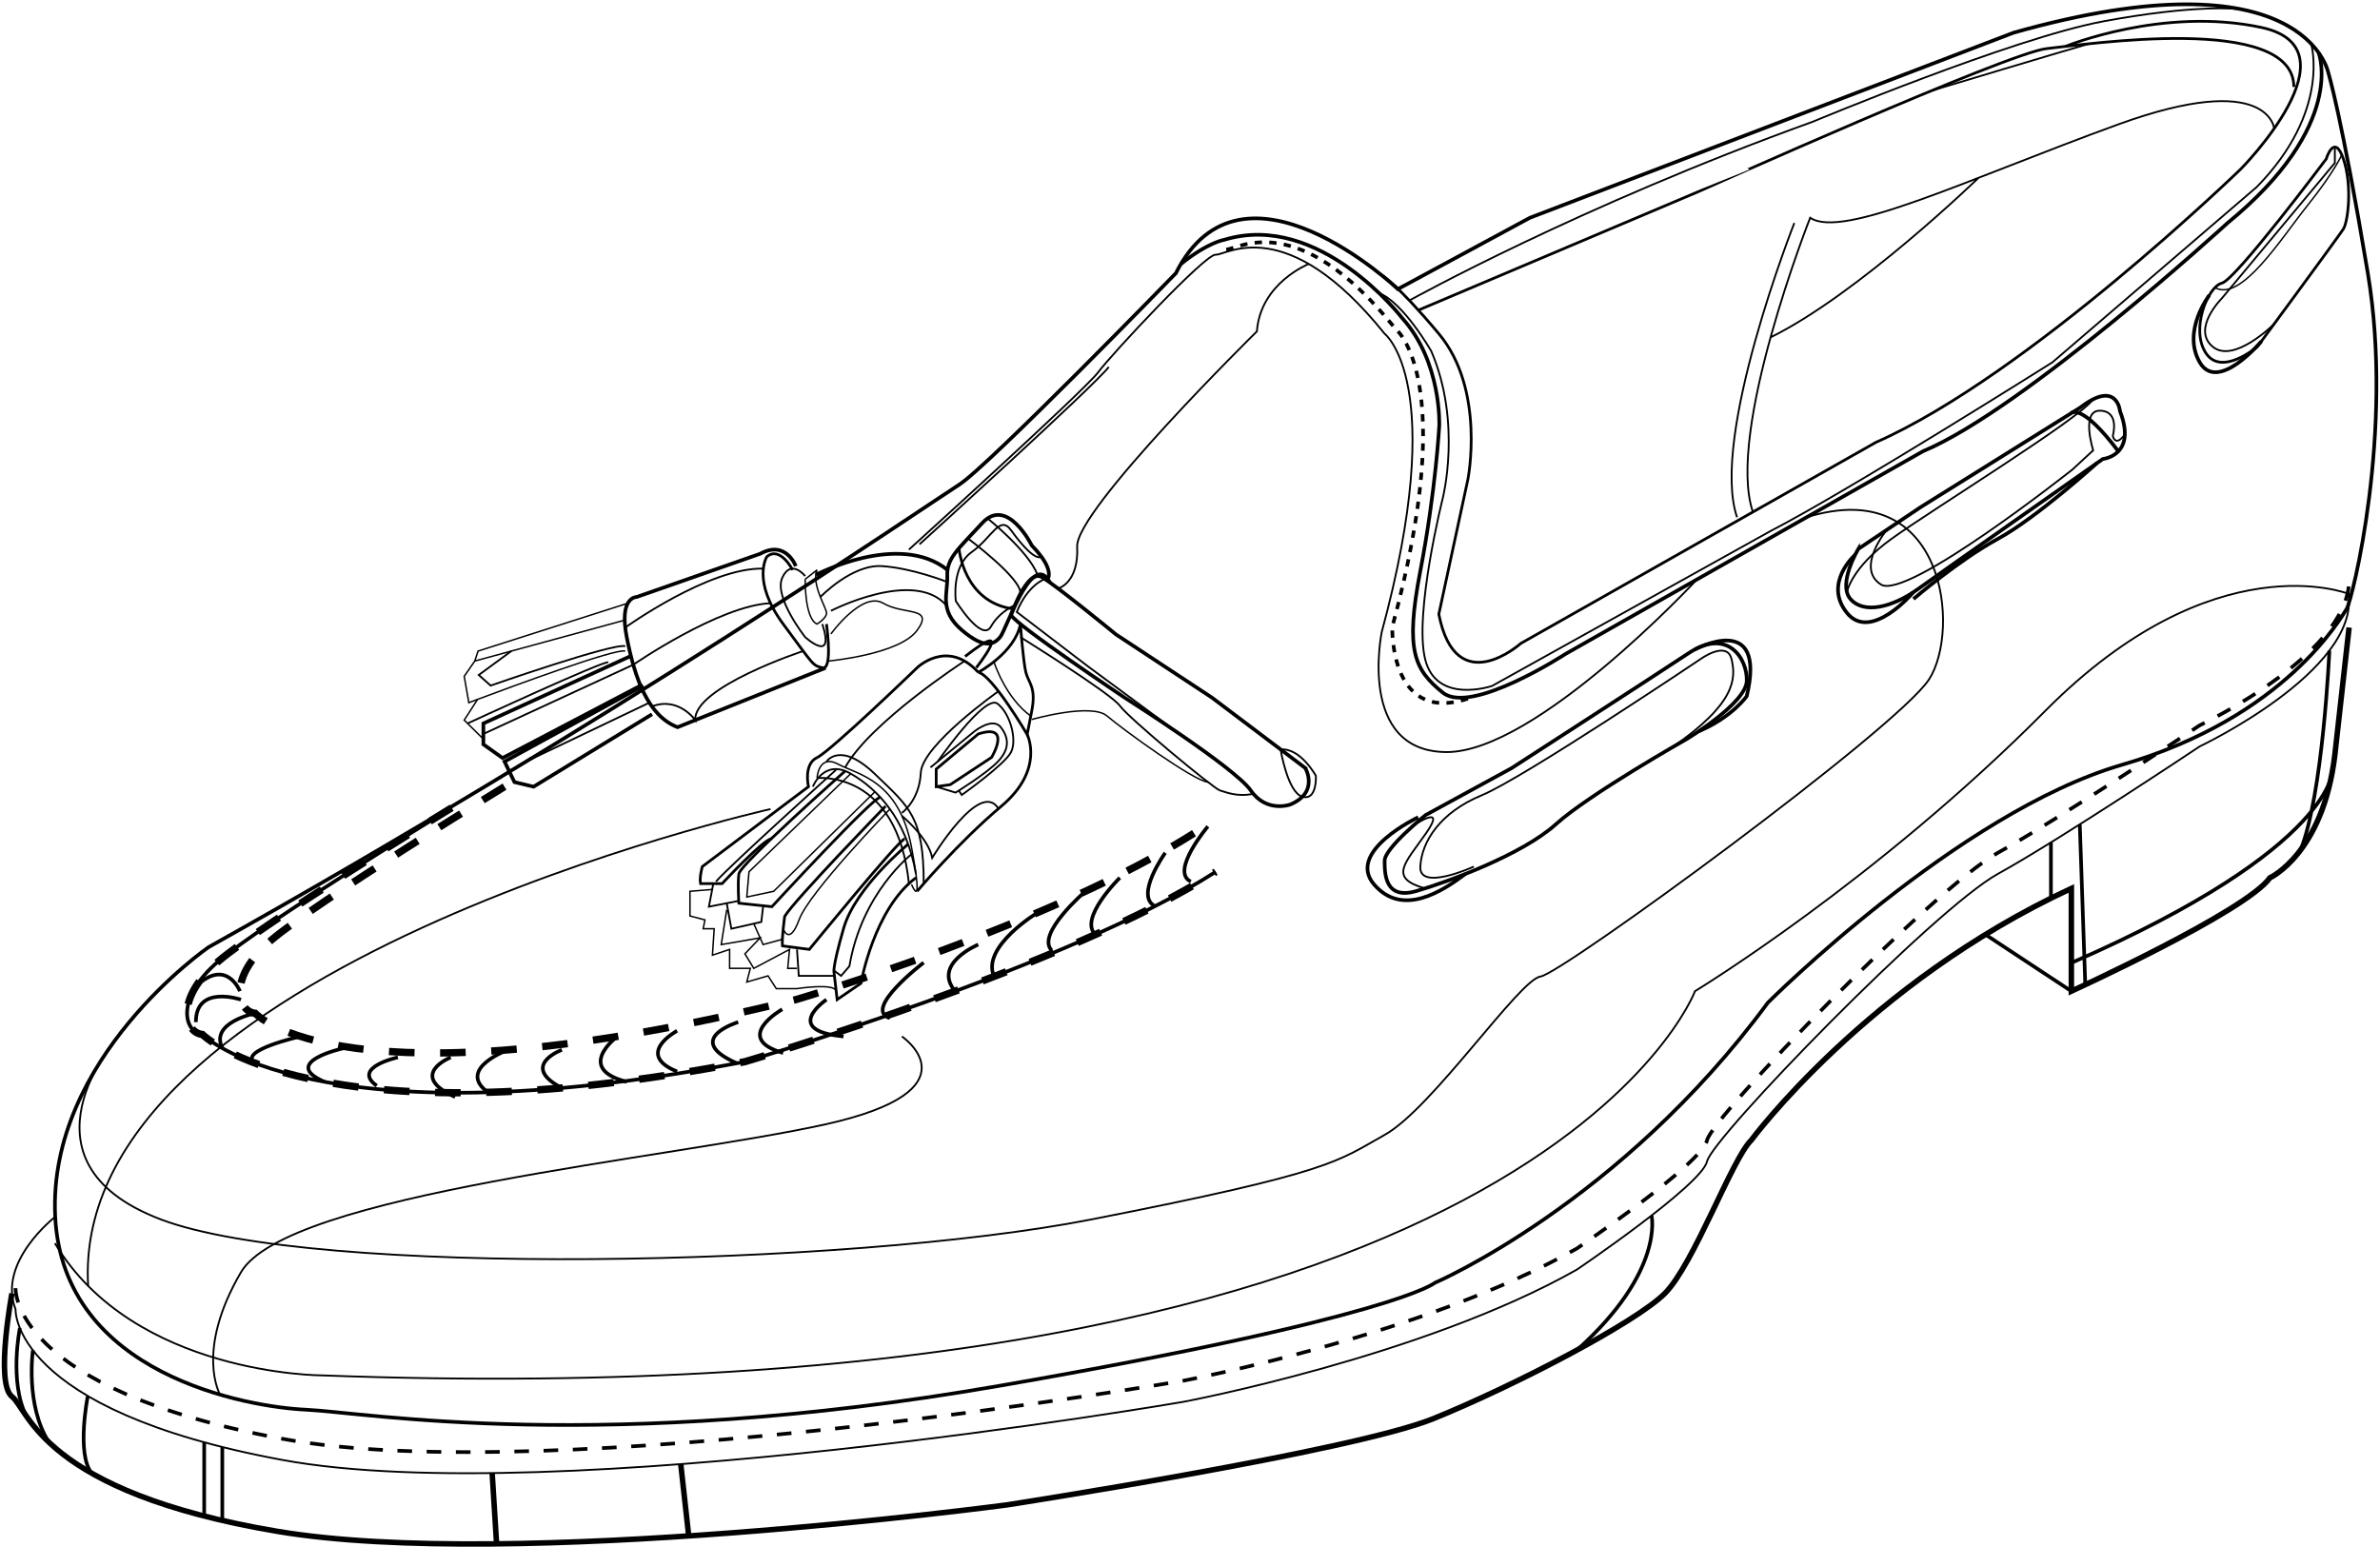 <svg width="814" height="529" viewBox="0 0 814 529" xmlns="http://www.w3.org/2000/svg">
  <title>
    лоферы
  </title>
  <g stroke="#000" fill="none" fill-rule="evenodd">
    <path d="M402.157 93.457s-64.18 65.99-74.125 72.316C318.09 172.1 208.712 247.13 71.31 323.966c0 0-55.143 37.966-52.43 92.203 2.71 54.23 65.988 65.08 85.876 65.98 19.886.9 101.242 15.37 236.836-8.14s149.152-35.26 149.152-35.26 63.278-27.12 113.9-95.82c0 0 65.084-65.09 121.13-81.36 56.044-16.27 75.028-50.62 76.835-53.33 1.8-2.717 16.27-60.57 7.23-114.807s-13.56-68.7-13.56-68.7-8.14-41.58-107.57-13.56L523.28 74.47l-45.19 24.41s-53.334-50.62-75.933-5.423z" stroke-width="1.25"/>
    <path d="M487.58 278.768s-14.01 11.3-14.01 15.594c0 4.293 0 13.558 10.847 10.395 10.847-3.164 36.16-12.43 47.684-22.825 11.53-10.395 44.75-29.153 44.75-29.153s20.34-12.21 20.57-19.89c.23-7.69-6.55-18.31-19.89-9.49-13.33 8.81-60.56 39.33-60.56 39.33l-29.38 16.03z" stroke-width="1.25"/>
    <path d="M504.078 296.395s-18.758 8.588-18.305 0c.45-8.587 6.78-18.53 21.016-24.406 14.23-5.88 74.8-46.56 74.8-46.56s9.04-6.56 10.62 0c1.58 6.55 1.56 15.13-20.46 30.27" stroke-width=".625"/>
    <path d="M483.345 282.394s11.693-7.92 4.46 2.476c-7.23 10.395-13.105 15.342-.43 18.982" stroke-width=".625"/>
    <path d="M485.057 279.507s-24.822 11.69-15.103 22.99c9.718 11.3 23.386 2.297 31.24-3.596m78.52-76.8s24.714-13.39 17.702 15.99c0 0-4.9 7.14-16.463 12.05m54.65-62.44s-7.23 11.98-2.71 17.18c4.52 5.2 14.235 2.94 23.05-3.39 8.813-6.33 63.277-44.52 63.277-44.52s11.75-1.13 5.875-16.27c0 0-.904-11.07-13.56-1.35l-54.69 34.13-21.24 14.238z" stroke-width="1.25"/>
    <path d="M631.68 202.51s1.438-8.26 15.223-18.205c13.786-9.944 64.78-41.32 69-47.78" stroke-width=".625"/>
    <path d="M645.39 181.134s-10.916 13.114-2.102 18.764c8.812 5.65 65.536-39.322 65.536-39.322l7.08-6.554s-4.367-13.785 2.41-13.56c6.78.226 4.295 8.59 4.295 8.59s.78 4.07 4.12-.45" stroke-width=".625"/>
    <path d="M708.447 141.26s3.495-3.54 16.06 13.086M634.5 189.74s-11.038 9.705-2.82 19.875c8.217 10.17 22.76-7.105 22.76-7.105m62.763-44.136s-20.53 18.634-33.914 25.93c-13.39 7.296-28.85 20.565-28.85 20.565" stroke-width="1.25"/>
    <path d="M795.604 54.36s2.764-9.132 5.876 0c3.113 9.133 1.582 21.47 0 23.956-1.582 2.486-29.38 40.226-29.38 40.226s-12.202 10.395-17.626 2.26c-5.424-8.136.678-22.825 5.424-23.955 4.746-1.13 35.706-42.486 35.706-42.486z" stroke-width=".938"/>
    <path d="M798.558 50.307v5.41l-38.66 46.328s-10.396 10.395-3.164 16.497c7.232 6.1 21.082-7.767 21.082-7.767" stroke-width=".625"/>
    <path d="M800.94 52.948s-2.624 5.933-11.664 17.232c-9.04 11.3-22.75 33.306-31.713 28.178" stroke-width=".5"/>
    <path d="M755.62 100.975s-9.47 12.262-3.274 22.937c6.195 10.675 21.095-7.19 21.095-7.19" stroke-width="1.25"/>
    <path d="M485.11 106.08l96.03-40.646S686.903 17.976 700.01 16.62c13.108-1.355 84.52-12.203 84.52 13.108" stroke-width=".938"/>
    <path d="M706.41 15.874s33.343-13.716 67.03-6.485c33.69 7.23-6.99 48.36-6.99 48.36s-72.65 70.51-124.91 93.56l-121.417 68.76s-22.147 19.83-28.023-10l9.944-46.11s6.095-30.66-9.944-49.82c-14.56-17.39-19.527-19.99-19.527-19.99" stroke-width=".938"/>
    <path d="M482.042 102.764S539.86 70.556 620.01 41.63c0 0 68.375-28.588 99.436-34.346 31.06-5.76 45.726-4.395 47.496-4.005m-106.495 27.8s44.013-13.26 54.067-16.12m-100.83 61.32s-28.935 73.21-19.59 100.63" stroke-width=".625"/>
    <path d="M777.815 43.97s-1.844-20.118-53.307-1.435c-51.465 18.68-94.253 39.472-105.402 31.938 0 0-28.933 73.21-19.588 100.635m77.174-114.28s-40.97 39.706-71.125 54.55" stroke-width=".625"/>
    <path d="M793.02 18.088s9.713 24.747-31.177 58.194c0 0-69.517 63.624-104.168 78.064l-122.182 69.28s-32.394 21.093-42.037 13.26c-9.642-7.835-12.972-14.164-7.69-41.584 5.28-27.42 6.485-49.717 6.485-49.717s.91-21.695-12.65-36.76c0 0-28.32-36.762-60.86-26.818 0 0-5.5.803-14.8 8.235" stroke-width="1.25"/>
    <path d="M790.44 14.963s6.923 22.908-18.565 48.965l-69.906 59.985s-69.87 44.027-96.41 57.707l-95.24 52.977s-19.06 6.53-22.9-9.16c-3.85-15.69 6.02-55.01 6.02-55.01s6.63-25.805-3.92-50.332c0 0-9.6-16.722-17.91-19.87" stroke-width=".625"/>
    <path d="M446.45 262.737s4.822 8.196-5.122 12.415c0 0-8.135 3.014-13.56-4.82-5.422-7.835-43.087-31.703-43.087-31.703s-37.36-24.95-38.87-28.27c0 0 5.43-15.97 10.55-12.96 5.12 3.01 25.31 19.58 25.31 19.58l32.85 21.63 31.94 24.1z" stroke-width="1.25"/>
    <path d="M348.974 217.902s31.036 19.285 34.05 23.502c3.012 4.22 32.09 28.324 34.2 28.928 2.108.602 5.846 2.326 11.435 1.162m9.33-15.144s2.38 14.675 7.45 16.136c5.07 1.46 4.62-7.126 4.62-7.126s-5.32-9.732-12.08-9.01zm-80.65-58.313s-5.81 1.936-9.58 11.277l24.25 18.53 31.4 23.175" stroke-width=".625"/>
    <path d="M352.89 246.075s20.34-5.825 25.764-1.18c5.423 4.645 29.766 22.294 34.468 22.584" stroke-width=".5"/>
    <path d="M358.315 198.037s2.71-3.112-5.424-11.473c0 0-8.36-16.95-16.94-7.684-8.58 9.267-12.2 12.125-11.97 18.153.23 6.03-2.94 11.68 4.97 18.46 7.91 6.777 11.08 4.82 13.11 2.41 2.03-2.41 10.4-28.055 16.27-19.866z" stroke-width="1.25"/>
    <path d="M347.252 206.91s-5.255 2.022-8.372 7.45c-3.118 5.43-11.978-8.813-11.978-8.813s-1.58-11.75 5.424-16.723c7.006-4.972 9.567-12.882 13.484-7.458 3.917 5.424 8.265 10.214 10.385 9.063m-25.18-6.3s18.68 13.88 17.96 18.97m-11.22-25.81s14.08 11.27 17.094 19.3" stroke-width=".625"/>
    <path d="M327.987 187.5s1.477 18.503 18.615 20.76m-12.694 20.112s14.01-17.858-3.84-3.845m4.532 5.427s12.582-6.764 14.395-16.52c0 0 .96 12.904 1.862 16.52.904 3.616 3.617 5.044 2.034 13.144l-1.58 8.1s-11.94-20.34-16.71-21.244z" stroke-width=".938"/>
    <path d="M340.005 226.53s3.823 12.062 12.535 18.365m-73.095 21.218s.452-8.362 7.23-4.747c6.78 3.617 20.792 5.424 25.086 28.475 4.3 23.06 0 12.66 0 12.66" stroke-width=".5"/>
    <path d="M334.6 229.954c-10.606-11.645-20.93-1.582-20.93-1.582s-29.48 28.475-34.225 30.735c-4.746 2.26-2.938 9.943-2.938 9.943l-36.31 27.345s-1.053 3.8-.602 5.817h7.382s13.812-14.865 16.774-15.313m87.56-35.71s6.1 11.98-8.81 24.52-28.82 29.11-28.82 29.11" stroke-width=".938"/>
    <path d="M278.013 269.05s3.767-9.717 12.957-4.445c9.19 5.274 18.978 15.398 22.296 34.29m-4.796-19.85s9.017 7.407 10.372 14.337c0 0 16.355-27.12 22.64-16.8" stroke-width=".625"/>
    <path d="M334.6 251.02l-14.4 12.018v6.012l4.776-.677 14.16-9.34s7.156-11.808-4.535-8.014z" stroke-width=".938"/>
    <path d="M329.894 226.085s-32.354 21.02-40.837 36.4m-6.373-2.025s4.67-7.154 16.572 4.297c11.903 11.45 16.632 14.647 16.678 37.455" stroke-width=".625"/>
    <path d="M308.47 278.016s6.003-4.22 6.455-13.71c.452-9.492 26.558-27.884 26.558-27.884" stroke-width=".625"/>
    <path d="M318.24 262.484l14.867-12.216s6.375-5.248 9.237-1.482c2.863 3.768 2.89 7.528-1.04 11.674s-14.477 10.624-14.477 10.624l-6.63-2.034" stroke-width=".625"/>
    <path d="M320.703 260.46s16.062-23.123 20.434-19.81c4.372 3.316 6.782 12.346 4.673 16.57-2.11 4.222-16.873 14.668-16.873 14.668l-1.013-1.49" stroke-width=".625"/>
    <path d="M289.058 263.694s-35.903 31.827-36.355 35.202c-.453 3.375 0 10.004 0 10.004l11.3 1.205s34.893-37.875 37.107-37.392m1.762 3.01s-31.186 32.123-34.5 37.696c0 0-1.056 7.68-.754 10.09l9.188 1.2s31.02-38.02 32.695-37.82m1.11 1.83s-18.03 14.74-22.07 28.75c-4.04 14.01-3.28 15.21-3.28 15.21l1.06 9.19 8.14-5.575s4.417-25.447 18.83-36.1" stroke-width=".938"/>
    <path stroke-width=".625" d="M243.964 302.21l-1.506 7.895 10.044-1.96m-3.952.773l1.59 8.72 10.246-2.323.603-5.21"/>
    <path stroke-width=".5" d="M257.807 315.9l3.182 7.162 6.57-1.81"/>
    <path stroke-width=".625" d="M272.59 324.72l.602 9.04h11.998"/>
    <path d="M243.582 304.214l-7.602.62v8.444l5.122 1.347-.602 3.013h3.766l-.602 9.04 5.875-1.96v6.48h7.08l-1.21 4.67 7.27-2.11 2.82 4.37h7.08s13.04-2.02 13.37.872" stroke-width=".5"/>
    <path stroke-width=".5" d="M248.55 311.16l-1.874 11.902 13.294-2.292-5.2 5.456 3.036 4.97 12.223-6.478-.61 6.48h3.16"/>
    <path d="M311.73 292.205s-16.994 13.08-21.212 38.24l-2.863 3.313-2.457-1.83" stroke-width=".625"/>
    <path d="M304.368 276.71s-27.596 28.423-31.025 37.765c-3.428 9.34-5.47 3.163-5.47 3.163m23.097-53.032l-34.802 33.57-.753 8.615 9.19-1.95 34.623-34.04" stroke-width=".5"/>
    <path d="M285.968 263.273s-36.58 32.97-41.1 38.245m34.577-35.405s27.367-2.982 31.423 36.098" stroke-width=".625"/>
    <path d="M275.377 198.128s-.226 13.476 4.067 15.306c0 0 3.315-2.01 3.24-3.82-.076-1.806-5.273-9.942-3.24-14.688l-4.067 3.202z" stroke-width=".5"/>
    <path d="M271.083 194.926s-4.294-8.36-8.814-4.52c0 0-5.29 8.316 5.6 23.03 10.89 14.71 9.99 14.032 13.38 14.936 3.39.904 1.78-12.27 1.43-14.937" stroke-width=".938"/>
    <path d="M275.375 197.033s-4.776-6.09-7.81.534c-3.035 6.625 7.81 20.335 7.81 20.335s10.326 9.41 5.877-4.467m2.938-4.528s28.168-14.468 39.336-2.004" stroke-width=".625"/>
    <path d="M279.032 196.61s28.4-15.017 45.027-1.684m-41.7 33.49l-50.61 20.296c-10.17-3.843-14.69-16.95-17.4-30.81-2.72-13.862 3.39-13.722 3.39-13.722L260 189.397c8.81-4.852 12.17 4.226 12.17 4.226" stroke-width="1.25"/>
    <path d="M274.697 222.67s-37.642 12.386-36.9 23.62c0 0-5.72-8.165-14.804-4.68m-9.143-26.988s28.678-20.59 47.136-20.143m19.6 9.7s10.745-11.18 20.96-10.56c10.215.62 21.98 5.26 21.98 5.26" stroke-width=".625"/>
    <path d="M284.19 216.823s10.646-14.74 17.865-10.523c7.22 4.22 17.59 1.038 11.614 9.295-5.98 8.258-30.3 10.49-30.3 10.49" stroke-width=".5"/>
    <path stroke-width="1.25" d="M215.788 224.335l-50.467 23.09v7.162l6.56 4.67 47.21-24.776m3.91 9.81l-40.5 24.77-6.55-1.57-3.39-7.02 47.46-25.98"/>
    <path d="M213.665 212.1l-51.282 13.985-3.617 5.225 1.583 9.016s1.1-.42 2.98-1.126c10.78-4.043 47.19-17.534 50.51-16.53" stroke-width=".5"/>
    <path stroke-width=".5" d="M163.336 239.2l-4.57 7.09 6.554 6.49m49.436-46.48l-51.244 16.37-1.13 3.416"/>
    <path d="M165.32 251.02l51.278-23.675s29.34-20.22 46.927-21.045m-103.612 41.126s46.638-21.575 48.12-20.897m-33.13-3.86l-11.165 8.19 4.068 3.62s42.142-14.71 46.043-13.46m8.26 19.3l-42.14 20.13" stroke-width=".625"/>
    <path d="M419.402 85.3c3.546.323 24.036-14.95 57.784 27.037 0 0 22.112 16.875-.997 102.048 0 0-1.2 35.533 28.37 23.63" stroke-width="1.25" stroke-dasharray="2.5"/>
    <path d="M314.485 186.162s60.167-54.522 64.73-60.657M310.87 187.97s60.166-54.522 64.73-60.657c4.56-6.135 36.64-40.53 40.186-40.207 3.546.324 24.035-14.95 57.784 27.038 0 0 22.112 16.875-.998 102.05 0 0-8.452 40.84 22.09 41.025 30.542.18 85.052-58.33 85.052-58.33" stroke-width=".625"/>
    <path d="M447.62 90.276s-16.537 6.496-17.742 23.068c0 0-62.07 61.053-61.47 73.615.604 12.56-6.55 14.32-6.55 14.32" stroke-width=".625"/>
    <path d="M5.32 440.576s-1.808 34.35 91.3 51.525c93.107 17.18 308.117-19.88 308.117-19.88s81.85-15.37 134.55-45.2c0 0 42.757-28.92 44.565-37.06 1.808-8.13 77.745-86.3 99.438-98.29 21.692-11.99 69.056-43.61 69.056-43.61s54.325-25.68 50.94-52.17" stroke-width="1.25" stroke-dasharray="5"/>
    <path d="M18.88 416.17s-19.89 15.366-13.56 31.637c0 0-1.808 34.35 91.3 51.525 93.107 17.175 308.118-19.886 308.118-19.886s81.85-15.368 134.55-45.2c0 0 42.756-28.925 44.564-37.06 1.808-8.136 77.745-86.3 99.437-98.29 21.69-11.994 69.05-43.61 69.05-43.61s54.32-25.686 50.94-52.176c0 0-45.88-18.282-103.73 39.988C641.7 301.368 579.71 339 579.71 339s-54.62 146.774-469.535 131.407c0 0-64.38 0-91.4-45.198" stroke-width=".625"/>
    <path d="M4.077 442.384s-5.763 30.735 0 35.254c5.762 4.52 10.282 32.542 90.735 46.102 80.452 13.56 249.575-9.04 249.575-9.04s118.083-18.266 145.78-29.472c27.696-11.205 69.278-32.9 79.222-42.844 9.94-9.944 23.01-46.1 29.58-52.43 0 0 39.71-53.785 109.47-86.1V339s59.75-27.288 67.92-38.788c0 0 18.14-8.237 22.19-41.96l4.88-43.63" stroke-width="1.875"/>
    <path d="M679.073 319.64L708.447 339m-553.974-62.718s-64.784 39.653-79.85 52.558c-15.065 12.903-11.45 24.353-5.424 24.956 0 0 37.81 37.796 185.57 9.32 0 0 110.99-32.755 161.01-64.94" stroke-width="1.25"/>
    <path d="M154.473 276.282s-64.784 39.653-79.85 52.558c-15.065 12.903-11.45 24.353-5.424 24.956 0 0 37.81 37.796 185.57 9.32 0 0 110.99-32.755 161.01-64.94" stroke-width="2.5" stroke-dasharray="8.75"/>
    <path d="M172.552 269.05s-64.784 39.653-79.85 52.558c-15.065 12.904-11.45 24.354-5.424 24.956 0 0 30.132 33.448 184.9-4.67 0 0 87.493-25.572 137.51-57.758" stroke-width="2.5" stroke-dasharray="8.75"/>
    <path d="M82.066 339S77.46 327.334 67 337.4m15.4 4.494s-15.488-5.272-15.4 7.684m20.28-3.013s-15.736 3.155-11.184 11.972m26.717-4.057s-21.863 4.84-15.534 9.16m30.13-5.102s-21.89 4.767-6.43 11.462m25.1-8.37s-15.97 3.464-7.23 9.717m25.31-9.717s-15.07 6.027 1.5 13.56m18.13-16.13s-18.14 6.597-6.69 14.678m25.08-14.678s-14.7 5.435 0 13.043m18.98-17.623s-14.85 10.935 3.24 15.52m17.187-17.45s-14.77 7.95 0 13.94m20.89-16.912s-19.23 5.826-.48 14.062m15.537-18.435s-17.36 9.823.31 14.932m14.81-18.243s-15.57 10.56 5.85 12.586m27.4-25.24s-21.07 16.05-11.566 18.948m30.232-25.126s-15.84 6.567-7.89 15.94m28.362-26.97S335.4 323.798 340 333.976m31.234-29.14s-16.994 14.59-11.57 20.174M383 300.212s-14.18 13.9-8.363 19.43m23.895-27.962s-10.59 14.754-3.486 18.246m18.067-27.28s-13.075 15.406-5.844 18.87" stroke-width="1.25"/>
    <path d="M263.525 276.71S23.632 330.55 30.145 439.8m10.19-85.32S2.61 397.186 55.04 417.073c52.43 19.888 235.056 16.272 318.206 0 83.15-16.27 84.054-19.887 100.325-28.926 16.27-9.04 46.1-53.202 53.34-54.172 7.23-.97 122.04-84.834 132.88-101.66 10.85-16.824 5.63-70.12-41.91-55.4" stroke-width=".625"/>
    <path d="M308.47 354.48s26.76 18.3-26.105 30.05c-52.863 11.752-184.17 23.626-199.965 50.622-15.793 26.996-7.13 41.84-7.13 41.84" stroke-width=".625"/>
    <path d="M796.69 222.522s-2.21 49.536-9.896 68.258m-75.472-8.83l1.876 54.842m-11.744-48.67v19.09m96.45-44.475s1.733 26.78-89.457 66.584M6.8 454.21s-3.76 18.4 2.2 30.106m2.254-22.502s-2.677 18.79 5.486 31.47m13.274-15.733s-3.95 19.73 1.346 26.33m38.48-10.59v25.23m6.193-23.61v25.12" stroke-width="1.25"/>
    <path d="M168.333 503.876l1.51 24.152m62.99-27.27l2.72 24.56" stroke-width="1.875"/>
    <path d="M564.85 415.736s4.6 19.07-25.563 46.06" stroke-width="1.25"/>
  </g>
</svg>
